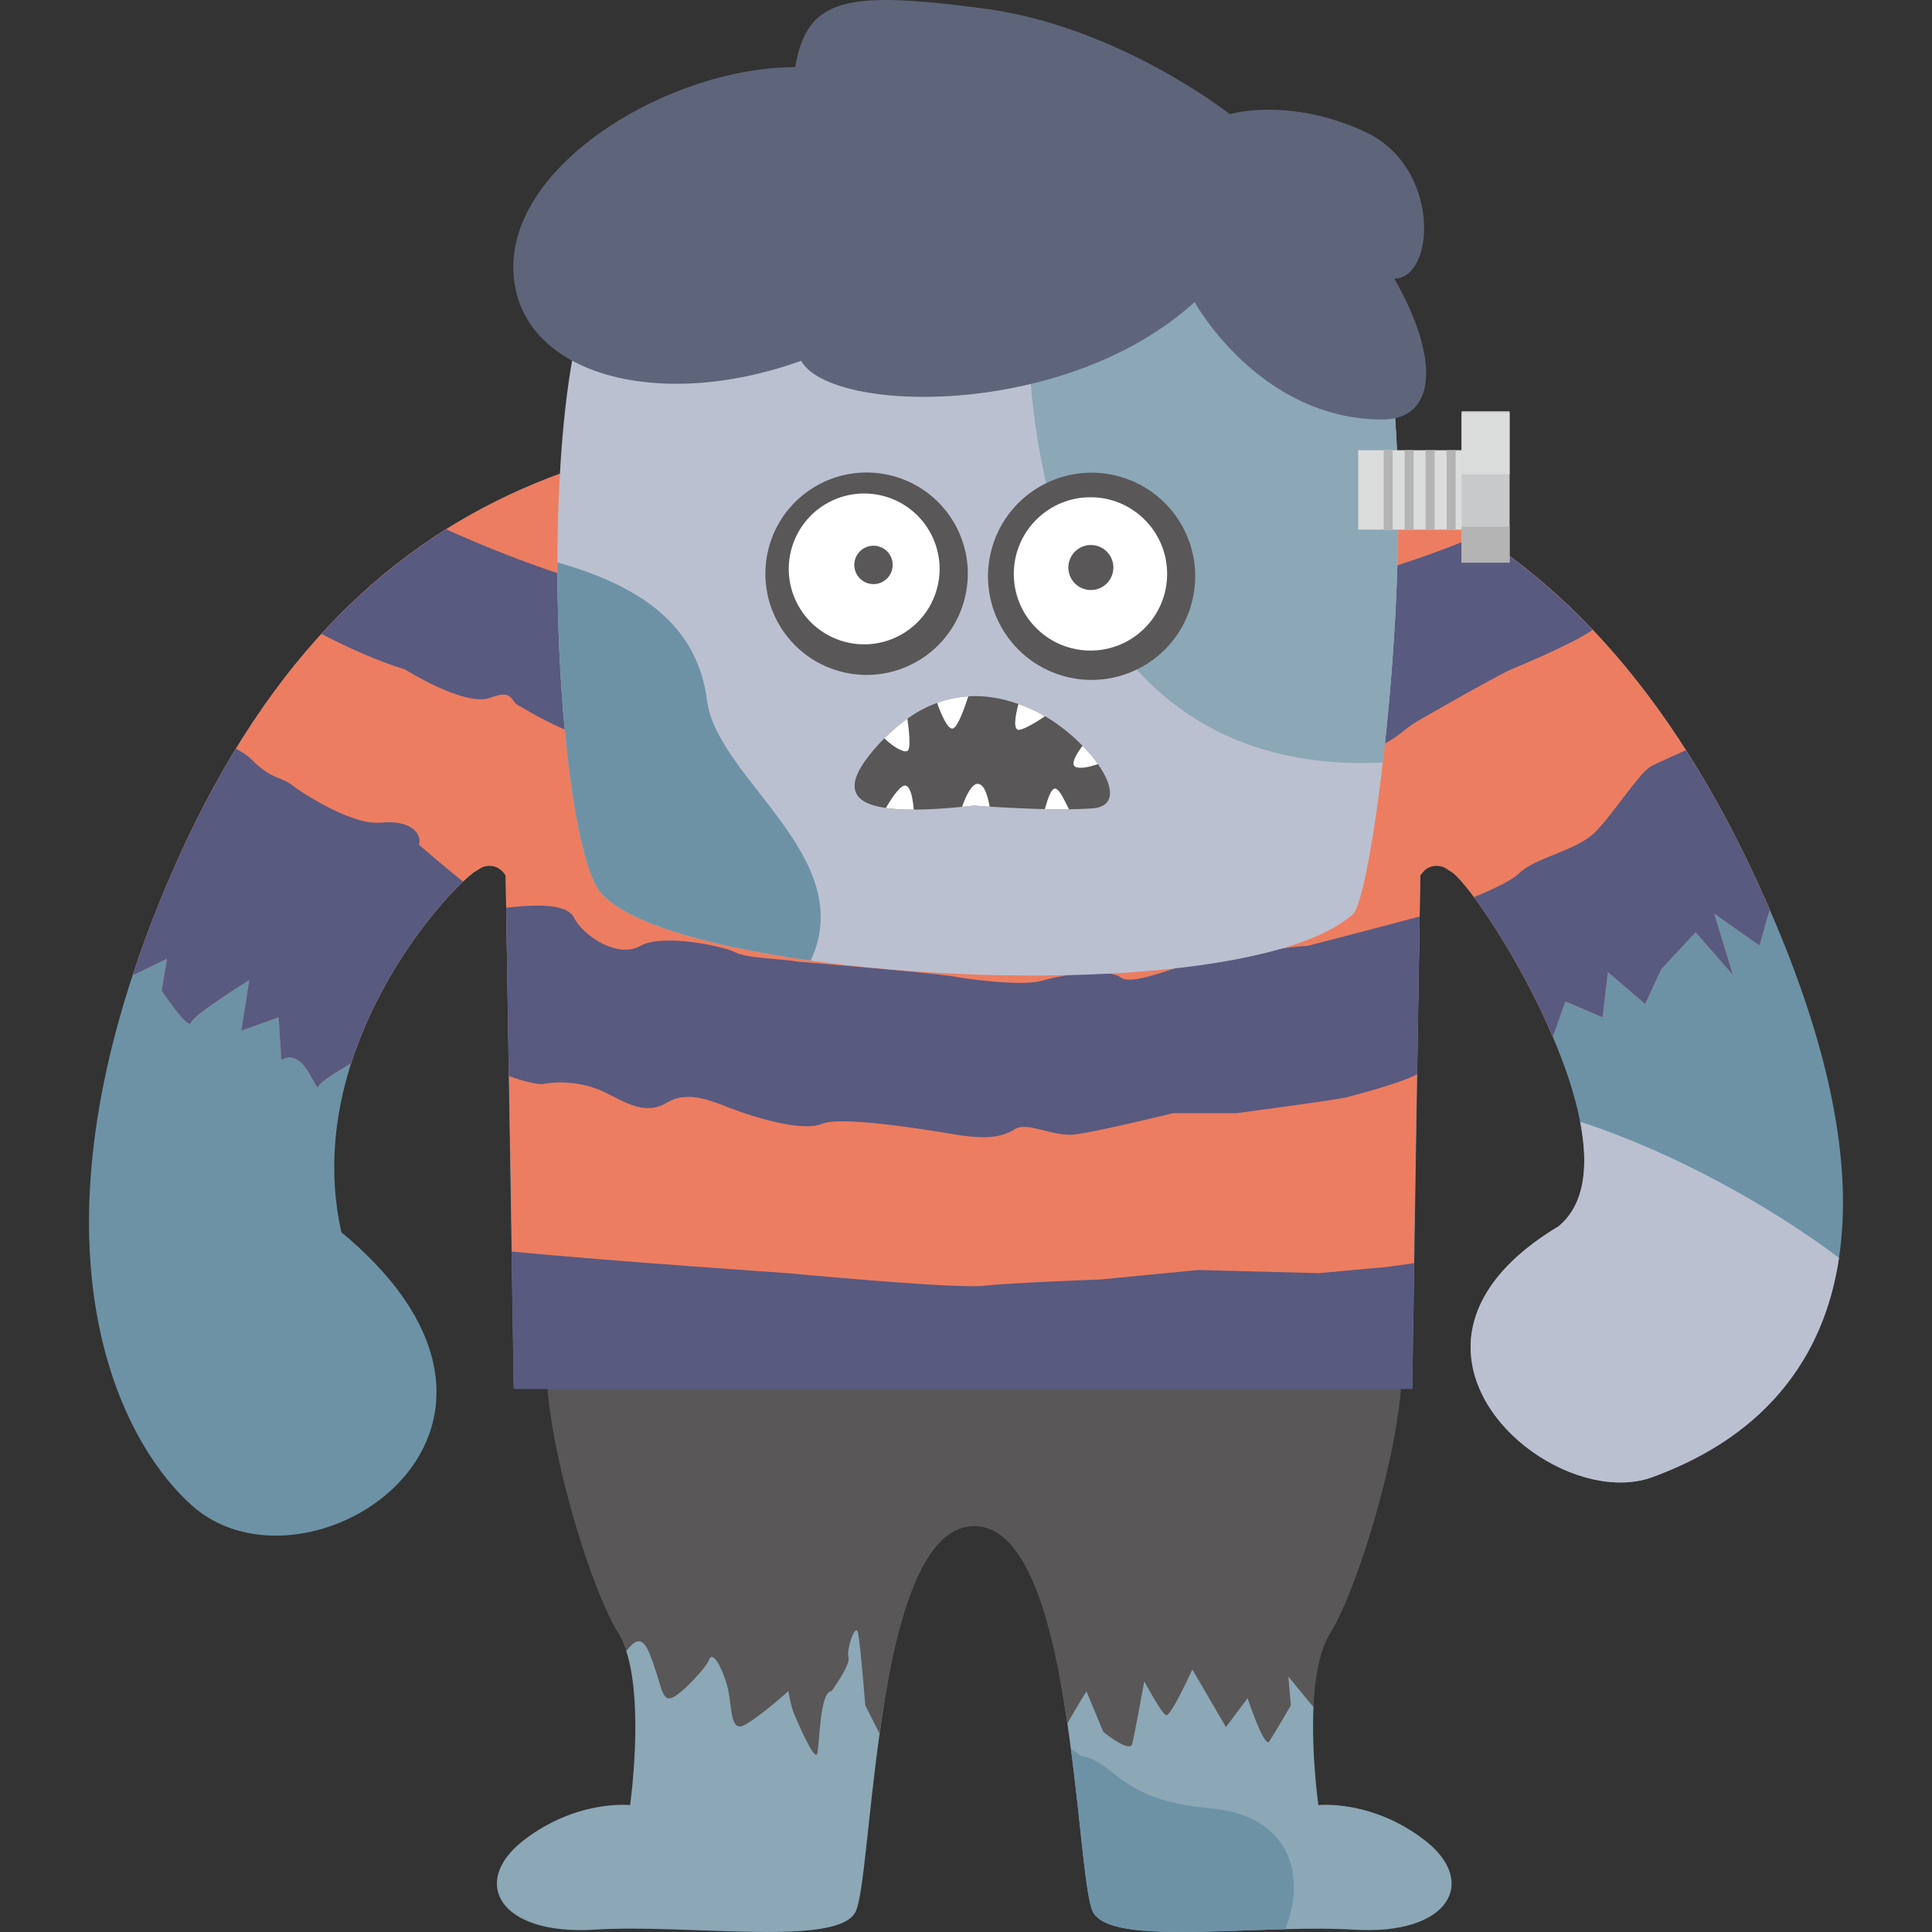 <?xml version="1.0" encoding="iso-8859-1"?>
<!-- Generator: Adobe Illustrator 22.1.0, SVG Export Plug-In . SVG Version: 6.00 Build 0)  -->
<svg version="1.1" id="_x32_" xmlns="http://www.w3.org/2000/svg" xmlns:xlink="http://www.w3.org/1999/xlink" x="0px" y="0px"
	 viewBox="0 0 512 512" style="enable-background:new 0 0 512 512;" xml:space="preserve">
<rect x="0" y="0" width="512" height="512" fill="#333333" stroke="none"/>
<g>
	<path style="fill:#8CA7B6;" d="M358.837,511.379c-5.563-0.335-11.83-0.301-18.231-0.134c-22.621,0.57-47.285,2.782-50.972-4.591
		c-1.977-3.988-3.15-22.688-5.798-43.03c-0.034-0.033-0.034,0-0.034,0c-0.267-2.279-0.603-4.591-0.938-6.903
		c-3.82-26.005-10.244-59.442-24.453-59.442c-14.745,0-21.559,35.313-25.312,62.189c-3.083,21.883-4.256,42.963-6.367,47.185
		c-4.725,9.45-44.035,3.15-69.202,4.725c-25.167,1.575-33.009-12.567-18.867-23.593c14.142-10.992,28.318-9.417,28.318-9.417
		s3.719-26.24-1.006-40.818c-0.569-1.809,1.497-14.46,0.625-15.833c-7.875-12.6-23.212-44.019-21.637-62.886l113.237-28.318
		l113.204,28.318c1.575,18.868-14.956,53.258-22.832,65.859c-2.915,4.658-0.124,20.167-0.492,27.707
		c-0.57,12.868,1.307,25.972,1.307,25.972s14.176-1.575,28.318,9.417C391.846,498.812,384.005,512.954,358.837,511.379z"/>
	<path style="fill:#595757;" d="M352.537,432.76c-2.915,4.658-4.088,12.098-4.457,19.638l-6.636-8.077l0.637,7.641
		c0,0-4.457,7.641-5.73,9.551c-1.274,1.91-5.731-11.462-5.731-11.462l-5.731,7.641l-8.914-15.281c0,0-5.73,12.734-7.004,12.098
		c-1.273-0.637-5.73-8.914-5.73-8.914s-2.547,14.008-3.183,16.555c-0.637,2.547-7.674-3.184-7.674-3.184l-4.457-10.758
		c0,0-2.513,4.022-5.06,8.512c-3.82-26.005-10.456-52.279-24.665-52.279c-14.745,0-21.347,28.15-25.1,55.026l-3.787-7.507
		c0,0-1.273-15.952-1.91-19.135c-0.637-3.184-3.184,4.457-2.547,6.367c0.636,1.91-4.457,8.948-4.457,8.948
		c-3.183,0-3.183,14.008-3.82,16.555c-0.637,2.547-5.73-9.551-5.73-9.551c-1.274-2.547-1.91-7.004-1.91-7.004
		s-7.004,6.367-11.461,8.914c-4.457,2.547-3.184-5.73-5.094-11.461c-1.91-5.764-3.82-7.674-4.457-5.764
		c-0.637,1.944-7.641,9.584-10.188,10.221c-2.547,0.637-2.547-4.457-5.73-12.131c-1.944-4.592-3.854-3.184-6.032-0.369
		c-0.569-1.809-1.273-3.418-2.145-4.792c-7.875-12.601-20.442-55.06-18.867-73.928l113.237-28.318l113.204,28.318
		C372.979,377.7,360.412,420.159,352.537,432.76z"/>
	<path style="fill:#6D92A6;" d="M487.356,333.33c-5.764,38.605-34.149,52.446-49.296,58.076
		c-19.135,7.138-50.033-12.801-48.257-36.36c0.771-9.92,7.373-20.543,23.19-30.027c7.038-5.798,8.043-16.052,5.764-27.748
		c-1.374-7.172-4.021-14.913-7.238-22.487c-8.847-20.811-22.219-40.282-26.575-43.532l-1.642-1.072
		c-2.078-1.307-4.826-0.871-6.334,1.072l-0.57,0.704l-1.81,115.717l-0.335,20.375H136.149l-2.145-136.092l-0.569-0.704
		c-1.508-1.943-4.256-2.38-6.301-1.072l-1.676,1.072c-5.663,4.223-23.894,23.894-32.406,50.536
		c-4.323,13.472-6.166,28.787-2.58,44.773c18.063,14.98,25.1,29.557,25.201,42.057c0.268,31.267-42.694,49.732-64.611,30.529
		c-17.728-15.549-42.259-60.69-15.918-140.683c2.145-6.468,4.592-13.204,7.44-20.141c47.487-116.32,127.58-127.01,212.634-127.01
		c85.02,0,161.562,12.232,212.6,127.01c0.402,0.905,0.804,1.81,1.172,2.715C486.685,281.721,490.64,311.48,487.356,333.33z"/>
	<path style="fill:#ED7D60;" d="M466.277,250.555l-11.997-8.445l4.926,16.186l-9.852-11.26l-9.149,9.852l-4.223,9.182l-9.886-8.479
		l-1.408,11.998l-9.852-4.223l-3.318,9.417c-8.847-20.811-22.219-40.282-26.575-43.532l-1.642-1.072
		c-2.078-1.307-4.826-0.871-6.334,1.072l-0.57,0.704l-2.145,127.485H136.149l-2.145-127.485l-0.569-0.704
		c-1.508-1.943-4.256-2.38-6.301-1.072l-1.676,1.072c-5.663,4.223-23.894,23.894-32.406,50.536
		c-3.954,2.313-8.277,4.993-8.646,6.099c-0.704,2.111-3.519-10.556-9.852-7.038l-0.704-11.26l-9.886,3.518l2.111-13.405
		c0,0-14.778,9.182-15.482,11.293c-0.704,2.111-7.741-8.445-7.741-8.445l1.407-8.479l-9.115,4.39
		c2.145-6.468,4.592-13.204,7.44-20.141c47.487-116.32,127.58-127.01,212.634-127.01c85.02,0,161.562,12.232,212.6,127.01
		c0.402,0.905,0.804,1.81,1.172,2.715L466.277,250.555z"/>
	<path style="fill:#BBC0D0;" d="M487.356,333.33c-5.764,38.605-34.149,52.446-49.296,58.076
		c-19.135,7.138-50.033-12.801-48.257-36.36c0.771-9.92,7.373-20.543,23.19-30.027c7.038-5.798,8.043-16.052,5.764-27.748
		C444.394,305.649,469.594,320.025,487.356,333.33z"/>
	<path style="fill:#6D92A6;" d="M340.607,511.245c-22.621,0.57-47.285,2.782-50.972-4.591c-1.977-3.988-3.15-22.688-5.798-43.03
		c0.804,0.268,1.609,0.804,2.48,1.676c9.719,1.608,9.518,11.696,34.383,13.908C341.545,481.017,346.471,496.734,340.607,511.245z"/>
	<path style="fill:none;" d="M133.435,231.252c-1.508-1.943-4.256-2.38-6.301-1.072l-1.676,1.072
		c-0.727,0.542-1.667,1.348-2.762,2.382c4.577,3.68,9.009,6.996,10.126,6.996c0.29,0,0.751-0.035,1.317-0.087l-0.135-8.587
		L133.435,231.252z"/>
	<path style="fill:none;" d="M384.943,231.252l-1.642-1.072c-2.078-1.307-4.826-0.871-6.334,1.072l-0.57,0.704l-0.172,10.923
		c0.891-0.241,1.637-0.445,2.086-0.573c0,0,6.114-2.04,12.301-4.571C388.199,234.485,386.193,232.184,384.943,231.252z"/>
	<path style="fill:#585A80;" d="M100.985,218.008c-8.378,0.838-22.621-9.217-22.621-9.217c-4.096-3.465-5.865-1.676-11.73-7.54
		c-1.151-1.152-2.566-2.041-4.114-2.815c-7.145,11.686-13.816,24.894-19.936,39.886c-2.848,6.937-5.295,13.673-7.44,20.141
		l9.115-4.39l-1.407,8.479c0,0,7.037,10.556,7.741,8.445c0.704-2.111,15.482-11.293,15.482-11.293l-2.111,13.405l9.886-3.518
		l0.704,11.26c6.334-3.518,9.149,9.149,9.852,7.038c0.369-1.106,4.692-3.787,8.646-6.099c7.419-23.22,22.215-41.136,29.644-48.154
		c-5.715-4.596-11.657-9.761-11.657-9.761C111.877,221.36,109.364,217.17,100.985,218.008z"/>
	<path style="fill:#585A80;" d="M129.891,184.914c6.703-2.514,4.85,1.253,8.378,2.513c0,0,12.714,7.744,17.595,7.54
		c20.108-0.838,33.514,5.865,38.54,7.541c5.027,1.676,133.217,5.027,155.001,0c21.784-5.027,19.416-7.449,26.811-11.73
		c0,0,18.377-10.619,24.298-13.406c0,0,15.688-6.439,20.946-10.054c0.205-0.141,0.378-0.267,0.577-0.405
		c-9.573-10.068-19.622-18.359-30.094-25.154c-24.508,10.608-68.253,23.356-129.673,26.397
		c-62.689,3.104-113.402-14.021-144.005-27.878c-11.639,7.294-22.704,16.386-33.065,27.722c10.225,5.37,18.755,8.452,22.07,9.372
		C107.27,177.373,123.189,187.427,129.891,184.914z"/>
	<path style="fill:#585A80;" d="M349.406,337.401l-31.838-0.838l-25.973,2.513c0,0-23.46,0.838-31,1.676
		c-7.541,0.838-51.946-3.351-51.946-3.351s-46.358-3.161-73.072-5.724l0.573,36.371h238.103l0.525-33.314l-6.939,0.992
		L349.406,337.401z"/>
	<path style="fill:#585A80;" d="M446.793,198.814c-3.595,1.6-7.413,3.323-8.995,4.114c-3.351,1.676-10.054,12.567-15.081,17.595
		c-5.027,5.027-15.919,6.702-20.108,10.892c-1.88,1.88-6.963,4.262-11.997,6.321c6,8.081,14.597,22.207,20.906,37.049l3.318-9.417
		l9.852,4.223l1.408-11.998l9.886,8.479l4.223-9.182l9.149-9.852l9.852,11.26l-4.926-16.186l11.997,8.445l2.714-9.517
		c-0.368-0.905-0.771-1.81-1.172-2.715C461.226,223.497,454.2,210.412,446.793,198.814z"/>
	<path style="fill:#585A80;" d="M318.825,254.873c-4.886,0-18.433,6.702-21.784,4.189c-3.351-2.513-15.081-0.838-20.946,0.838
		c-5.865,1.676-21.784-0.838-21.784-0.838c-4.377-1.094-42.73-4.189-42.73-4.189c-5.218-0.921-13.406-0.838-16.757-2.513
		c-3.351-1.676-19.27-5.027-25.135-1.676c-5.865,3.351-15.081-2.514-17.595-7.541c-2.223-4.447-13.612-2.995-17.954-2.6
		l0.703,44.619c4.277,1.532,7.967,2.366,9.291,2.087c3.351-0.705,10.054-0.705,15.919,2.115c5.865,2.819,10.892,6.343,16.757,2.819
		c5.865-3.524,12.568,0,18.432,2.115c5.865,2.115,17.595,5.638,22.622,3.524c5.027-2.115,26.811,1.409,35.189,2.819
		c8.378,1.409,12.568,0.705,15.919-1.41c3.352-2.115,10.054,2.115,15.919,1.41c5.865-0.705,25.973-5.638,25.973-5.638h16.757
		c0,0,26.811-3.524,29.325-4.229c2.044-0.573,13.508-3.477,18.62-6.058l0.659-41.836c-7.703,2.081-29.752,7.806-29.752,7.806
		C341.108,250.684,318.825,254.873,318.825,254.873z"/>
	<g>
		<path style="fill:#BBC0D0;" d="M366.444,202.096c-2.513,21.984-5.764,38.271-7.909,40.181
			c-19.738,17.494-91.421,19.605-143.699,12.299c-29.356-4.089-52.581-11.126-57.037-20.107
			c-6.167-12.333-10.154-49.263-10.087-85.423c0.101-36.763,4.356-72.721,14.745-81.099c29.993-24.196,89.477-27.346,135.824-20.241
			c28.15,4.323,51.441,12.4,60.254,21.783C374.319,86.312,371.806,156.453,366.444,202.096z"/>
		<path style="fill:#8CA7B6;" d="M366.46,202.092c-74.985,3.537-96.144-65.926-93.942-127.913
			c5.771-9.183,14.705-18.211,25.75-26.464c28.17,4.313,51.469,12.379,60.28,21.779C374.309,86.31,371.796,156.455,366.46,202.092z"
			/>
		<path style="fill:#5E657A;" d="M316.584,80.049c-34.241,31.129-96.498,29.572-104.281,15.564
			c-38.911,14.008-76.265,3.113-76.265-24.903s42.023-52.918,74.708-52.918c3.113-18.677,14.008-20.234,49.806-15.564
			c35.798,4.669,65.37,28.016,65.37,28.016s15.564-4.669,35.798,4.669c20.234,9.339,18.677,38.911,7.782,38.911
			c12.451,21.79,10.895,37.354-3.113,37.354C333.705,111.177,316.584,80.049,316.584,80.049z"/>
		
			<ellipse transform="matrix(0.232 -0.973 0.973 0.232 28.285 340.224)" style="fill:#595757;" cx="229.695" cy="152.192" rx="26.815" ry="26.815"/>
		
			<ellipse transform="matrix(0.233 -0.973 0.973 0.233 73.294 398.402)" style="fill:#595757;" cx="289.075" cy="152.762" rx="27.44" ry="27.44"/>
		
			<ellipse transform="matrix(0.707 -0.707 0.707 0.707 -22.879 248.919)" style="fill:#FFFFFF;" cx="289.033" cy="152.078" rx="20.32" ry="20.32"/>
		
			<ellipse transform="matrix(0.228 -0.974 0.974 0.228 29.937 339.36)" style="fill:#FFFFFF;" cx="228.927" cy="150.806" rx="19.98" ry="19.98"/>
		
			<ellipse transform="matrix(0.945 -0.328 0.328 0.945 -36.286 84.179)" style="fill:#595757;" cx="231.408" cy="149.661" rx="5.085" ry="5.085"/>
		<circle style="fill:#595757;" cx="289.091" cy="150.398" r="5.967"/>
		<path style="fill:#595757;" d="M289.303,214.252c-1.903,0.13-3.936,0.173-6.012,0.216c-2.12,0-4.282,0-6.402-0.043
			c-5.666-0.13-11.072-0.432-14.619-0.649c-2.552-0.173-4.152-0.302-4.152-0.302c-1.081,0.13-2.119,0.216-3.157,0.346
			c-4.888,0.476-9.17,0.736-12.802,0.736c-2.855,0-5.32-0.13-7.396-0.433c-9.559-1.384-11.159-6.141-3.157-15.484
			c0.908-1.081,1.86-2.076,2.768-2.985c2.033-2.033,4.065-3.762,6.098-5.19c2.596-1.859,5.234-3.244,7.872-4.195
			c2.768-0.995,5.536-1.557,8.261-1.73c4.585-0.302,9.04,0.519,13.279,2.033c1.038,0.346,2.033,0.735,3.027,1.168
			c1.341,0.605,2.725,1.297,4.023,2.076h0.043c3.676,2.163,7.093,4.93,9.904,7.828c1.601,1.6,2.985,3.244,4.066,4.844
			C295.185,208.456,295.791,213.863,289.303,214.252z"/>
		<g>
			<path style="fill:#FFFFFF;" d="M240.168,208.241c1.254,0.605,1.73,3.503,1.99,6.315c-2.855,0-5.32-0.13-7.396-0.433
				C236.709,210.792,238.958,207.678,240.168,208.241z"/>
			<path style="fill:#FFFFFF;" d="M234.373,195.654c2.033-2.033,4.065-3.762,6.098-5.19c0.476,3.331,0.865,7.526,0.173,8.391
				C239.953,199.763,236.838,198.119,234.373,195.654z"/>
			<path style="fill:#FFFFFF;" d="M256.604,184.538c-1.038,3.244-2.768,8.088-4.066,8.521c-1.298,0.432-3.114-3.677-4.195-6.791
				C251.111,185.273,253.88,184.711,256.604,184.538z"/>
			<path style="fill:#FFFFFF;" d="M262.27,213.776c-2.552-0.173-4.152-0.302-4.152-0.302c-1.081,0.13-2.119,0.216-3.157,0.346
				c1.081-3.114,2.595-6.142,4.195-6.099C260.843,207.808,261.751,210.878,262.27,213.776z"/>
			<path style="fill:#FFFFFF;" d="M276.933,189.815c-2.422,1.643-5.277,3.331-6.747,3.59c-1.86,0.302-1.081-3.85-0.303-6.834
				c1.038,0.346,2.033,0.735,3.027,1.168C274.251,188.344,275.635,189.036,276.933,189.815z"/>
			<path style="fill:#FFFFFF;" d="M283.291,214.469c-2.12,0-4.282,0-6.402-0.043c0.822-2.897,1.817-6.012,3.028-5.363
				C281.042,209.668,282.123,212.176,283.291,214.469z"/>
			<path style="fill:#FFFFFF;" d="M290.946,202.488c-2.076,0.735-4.368,1.255-5.752,0.822c-1.687-0.562-0.043-3.373,1.686-5.666
				C288.481,199.244,289.865,200.887,290.946,202.488z"/>
		</g>
		<path style="fill:#6D92A6;" d="M214.836,254.576c-29.356-4.089-52.581-11.126-57.037-20.107
			c-6.167-12.333-10.154-49.263-10.087-85.423c24.866,7.004,37.299,18.465,39.678,36.662
			C190.07,206.419,227.671,227.13,214.836,254.576z"/>
	</g>
	<g>
		<rect x="359.929" y="119.311" style="fill:#DBDCDC;" width="33.771" height="21.057"/>
		<rect x="366.683" y="119.311" style="fill:#B4B4B5;" width="2.384" height="21.057"/>
		<rect x="372.245" y="119.311" style="fill:#B4B4B5;" width="2.384" height="21.057"/>
		<rect x="377.807" y="119.311" style="fill:#B4B4B5;" width="2.384" height="21.057"/>
		<rect x="383.37" y="119.311" style="fill:#B4B4B5;" width="2.384" height="21.057"/>
		<rect x="387.343" y="108.981" style="fill:#C8C9CA;" width="12.714" height="40.128"/>
		<rect x="387.343" y="109.378" style="fill:#DBDCDC;" width="12.714" height="16.289"/>
		<rect x="387.343" y="139.573" style="fill:#B4B4B5;" width="12.714" height="9.535"/>
	</g>
</g>
</svg>
